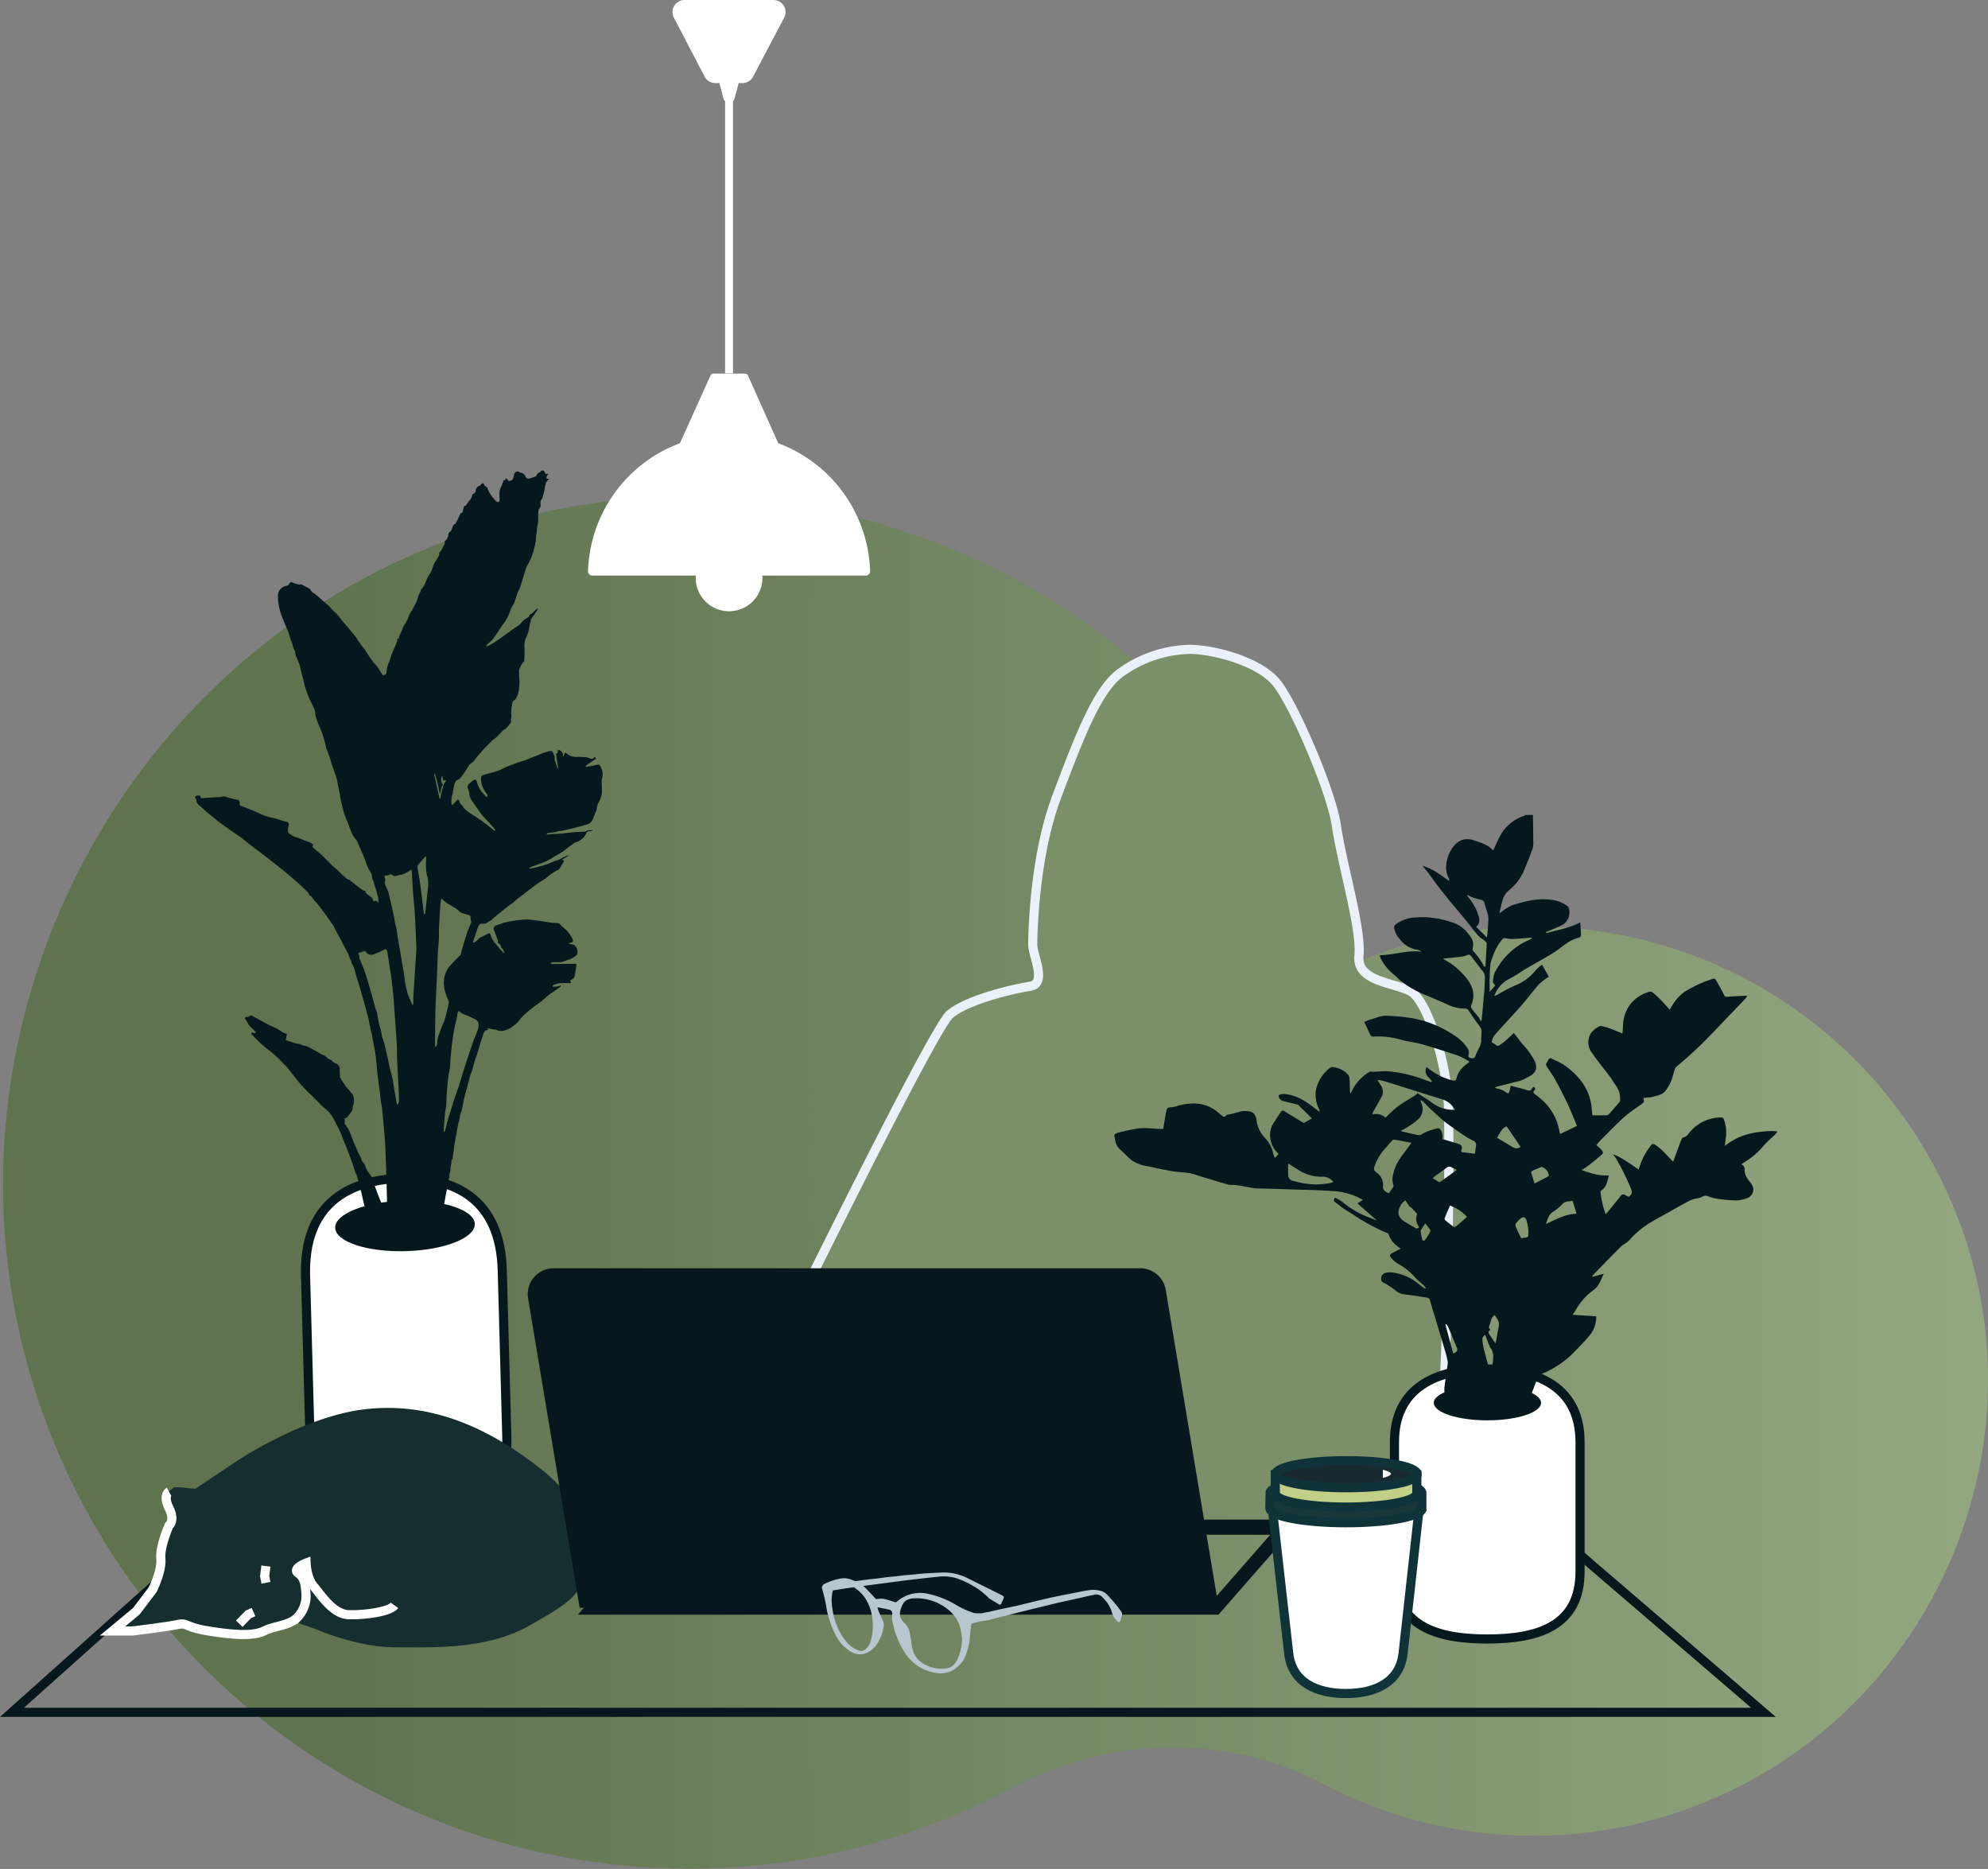 <svg xmlns="http://www.w3.org/2000/svg" xmlns:xlink="http://www.w3.org/1999/xlink" width="435.576" height="409.432" viewBox="0 0 435.576 409.432"><rect x="0" y="0" width="435.576" height="409.432" fill="#808080" stroke="none"/><defs><style>.a{fill:url(#a);}.b{fill:#7b9069;stroke:#ebf1fb;stroke-linejoin:bevel;}.b,.c,.e,.g,.l,.m,.n,.o{stroke-width:2px;}.c,.i,.l{fill:#fff;}.c{stroke:#04181d;}.c,.e,.g,.k,.l,.m,.n,.o{stroke-miterlimit:10;}.d{fill:#04181d;}.e,.g,.k{fill:none;}.e,.k{stroke:#06181d;}.f{fill:#172e31;}.g{stroke:#fff;}.h{fill:#416159;}.j{fill:#06181d;}.k{stroke-width:3px;}.l,.m,.n,.o{stroke:#0f3339;}.m{fill:#193639;}.n{fill:#c1cf87;}.o{fill:#182a2f;}.p{fill:#b7c7d0;}</style><linearGradient id="a" x1="0.188" y1="-0.492" x2="1.126" y2="-0.492" gradientUnits="objectBoundingBox"><stop offset="0" stop-color="#5e734e"/><stop offset="0.995" stop-color="#9cb189"/></linearGradient></defs><g transform="translate(-1441.336 -764.092)"><path class="a" d="M1742.107,1014.123q-.4.153-.8.309a6.49,6.49,0,0,1-8.449-3.787l-.024-.065a150.3,150.3,0,0,0-195.776-86.585c-75.311,29.713-113.71,114.892-86.1,191a150.406,150.406,0,0,0,211.967,81.472c21.319-11.323,46.9-12.168,68.29-.982a99.3,99.3,0,0,0,80.847,5.116c50.606-18.815,77.185-75.406,59.268-126.337A99.583,99.583,0,0,0,1742.107,1014.123Z" transform="translate(0 -40.61)"/><path class="b" d="M1670.276,1117.12c2.636-5.273,36.615-74.694,40.423-77.916s13.767-5.566,17.575-6.151.585-6.737.585-9.08.293-19.333,5.272-32.514,8.788-23.141,13.768-26.948a26.882,26.882,0,0,1,15.524-5.273c5.128.081,15.252,2.613,19.061,7.593s11.752,23.4,12.889,30.953c1.367,9.081,5.544,22.674,4.959,28.532s7.909,5.859,11.424,7.909,7.908,15.525,8.2,25.484-.293,58.584-1.172,61.513-4.979,9.959-6.444,13.474-2.636,5.565-1.464,9.666,4.979,12.6,5.273,16.7a3,3,0,0,1-.123,1.017" transform="translate(-61.247 -52.895)"/><g transform="translate(1484.098 867.177)"><g transform="translate(24.173 155.036)"><path class="c" d="M1555.654,1194.112h0c-11.9.324-21.651-3.135-22.072-18.538l-1-36.656c-.419-15.4,9.084-20.982,20.986-21.306h0c11.9-.324,21.7,4.728,22.115,20.132l1,36.656C1577.1,1189.8,1567.556,1193.788,1555.654,1194.112Z" transform="translate(-1532.571 -1117.597)"/><ellipse class="d" cx="15.301" cy="5.54" rx="15.301" ry="5.54" transform="translate(6.355 5.31) rotate(-1.56)"/></g><path class="d" d="M1537.755,1071.966a11.542,11.542,0,0,0-.5-2.685c-.163-.6-.249-1.224-.394-1.831-.084-.351-.241-.683-.328-1.033-.214-.873-.394-1.754-.611-2.625-.121-.488-.3-.961-.431-1.448-.132-.506-.177-1.042-.358-1.528a3.938,3.938,0,0,0-.523-1.356c-.022-.026-.017-.073-.028-.108q-.27-.835-.542-1.669c-.1-.293-.189-.586-.294-.876-.159-.44-.324-.879-.49-1.317-.213-.568-.421-1.139-.645-1.7-.193-.485-.415-.959-.608-1.444-.18-.45-.323-.915-.513-1.362s-.408-.869-.623-1.3c-.338-.675-.66-1.36-1.035-2.015a7.438,7.438,0,0,0-.991-1.436c-.521-.549-1.142-1-1.709-1.509-.206-.184-.379-.406-.573-.6-.366-.375-.732-.748-1.1-1.116-.838-.83-1.719-1.621-2.509-2.495-.8-.891-1.512-1.869-2.279-2.8a15.5,15.5,0,0,0-2.1-2.376c-.267-.216-.45-.533-.7-.777-.264-.262-.555-.5-.841-.735a18.616,18.616,0,0,0-1.823-1.493,27.6,27.6,0,0,1-3.056-2.9c-.11-.1-.216-.2-.351-.318.079-.183.1-.461.463-.208.113.079.315.03.509.041-.014-.121.008-.232-.037-.282a6.856,6.856,0,0,0-.911-.942c-.659-.494-.848-1.294-1.329-1.9-.141-.178.112-.49.359-.413.269.083.383-.084.566-.185a.735.735,0,0,1,.535-.085,7.589,7.589,0,0,1,.919.494c.727.4,1.449.806,2.185,1.186a21.209,21.209,0,0,0,1.951.936,12.674,12.674,0,0,1,1.648.989,7.6,7.6,0,0,0,.983.393l-.266,1.357c.793.259,1.58.519,2.369.77a2,2,0,0,0,.34.025c.185.025.429,0,.542.1.368.348.837.272,1.256.4a5.993,5.993,0,0,1,1.068.522c.377.2.746.416,1.118.624.177.1.362.188.53.3a4.642,4.642,0,0,0,1.089.54c.377.132.66.516,1,.761.255.18.623.253.8.483a2.489,2.489,0,0,0,.967.605,1.381,1.381,0,0,1,.765,1.353,10.426,10.426,0,0,0,.033,1.07c.03.307-.134.669.235.9.054.034.014.217.017.332l.1-.055q.387.588.775,1.177a1.865,1.865,0,0,0,.16.233c.23.26.471.511.7.773.181.209.33.449.525.642a2.35,2.35,0,0,1,.543,1.934,2.32,2.32,0,0,1-.055.484c-.052.2-.161.391-.2.595-.059.28,0,.619-.132.844a11.345,11.345,0,0,1-1.083,1.455c-.113.134-.351.162-.56.251a4.232,4.232,0,0,1,0,.961c-.037.26.275.575.444.859.058.1.176.16.225.259.244.5.5.994.705,1.507.229.56.407,1.141.62,1.707.072.19.2.359.28.547.248.574.473,1.158.732,1.726.171.377.4.728.572,1.1.11.235.141.508.264.734a4.019,4.019,0,0,0,.472.59c.029.034.083.059.091.1a5.512,5.512,0,0,0,1.078,2.093,3.854,3.854,0,0,1,.667,1.386c.038.162.173.324.231.522.208.7.468,1.387.723,2.073.211.571.438,1.139.669,1.7.29.709.549,1.436.9,2.113a5.344,5.344,0,0,1,.5,1.717,1.393,1.393,0,0,0,.165.356l.135-.041c-.007-.282-.006-.565-.026-.847-.023-.327-.085-.653-.094-.98-.1-3.4-.183-6.808-.288-10.211-.05-1.6-.115-3.2-.212-4.805-.08-1.326-.215-2.649-.333-3.972-.1-1.158-.2-2.317-.33-3.473-.058-.535-.188-1.061-.262-1.594-.081-.587-.127-1.179-.2-1.766-.153-1.2-.317-2.393-.472-3.59-.042-.326-.076-.653-.108-.98-.112-1.155-.189-2.317-.342-3.467-.141-1.056-.363-2.1-.552-3.151-.011-.06-.046-.116-.057-.177a10.793,10.793,0,0,0-.4-2.036c-.164-.411-.115-.819-.243-1.215s-.154-.838-.255-1.251c-.2-.8-.412-1.6-.624-2.4q-.277-1.041-.564-2.077c-.151-.538-.316-1.071-.469-1.608-.13-.457-.241-.92-.379-1.374-.158-.519-.341-1.031-.508-1.547-.1-.315-.2-.633-.288-.953-.134-.492-.227-1-.392-1.478a7.009,7.009,0,0,0-.486-.949c-.016-.03-.054-.054-.058-.084a1.493,1.493,0,0,0-.229-.727,10.3,10.3,0,0,1-.527-1.337c-.331-.684-.719-1.339-1.074-2.011-.159-.3-.282-.62-.443-.92-.31-.579-.642-1.147-.953-1.725-.292-.542-.523-1.123-.863-1.634-.669-1.006-1.385-1.98-2.1-2.956q-.7-.957-1.441-1.88a7.167,7.167,0,0,1-.746-.828,2.227,2.227,0,0,0-.531-.694,3.079,3.079,0,0,0-.445-.241c.042-.437-.382-.72-.7-1.04-.629-.628-1.278-1.239-1.946-1.825-.9-.789-1.818-1.553-2.738-2.317-.683-.566-1.379-1.117-2.072-1.67-.452-.36-.911-.713-1.367-1.068-.421-.327-.838-.658-1.263-.978-.874-.66-1.758-1.305-2.626-1.973-.71-.547-1.39-1.135-2.107-1.672-.639-.477-1.313-.906-1.97-1.359-.305-.211-.606-.43-.907-.648-.7-.5-1.4-.991-2.082-1.5-.4-.3-.78-.639-1.172-.956-.458-.37-.931-.723-1.376-1.108-.6-.522-1.173-1.086-1.785-1.6a1.283,1.283,0,0,1-.529-1.042c0-.133-.12-.269-.192-.4-.131-.236-.116-.466.151-.549a1.64,1.64,0,0,1,.781-.056c.108.021.167.291.224.574,1.231-.081,2.461-.2,3.693-.227.66-.015,1.309-.318,1.99-.016a13.288,13.288,0,0,0,2.44.577c.14.033.271.232.346.384a.869.869,0,0,1,.021.415c-.023.372.125.516.5.637.929.3,1.83.689,2.734,1.065.814.339,1.6.756,2.431,1.048.728.256,1.5.372,2.251.579.611.169,1.21.383,1.816.572a3.369,3.369,0,0,0,.471.119c.536.086.663.335.532.851a3.828,3.828,0,0,0-.136,1.258.983.983,0,0,0,.463.614,5.955,5.955,0,0,0,1.582.765c.794.191,1.471.649,2.255.844a3.327,3.327,0,0,1,.941.454c.187.119.415.293.128.572-.057.056-.012.217.07.252.649.554,1.316,1.088,1.942,1.666s1.206,1.2,1.812,1.8a11.6,11.6,0,0,0,1.2,1.125c.631.465,1.107,1.084,1.7,1.584.306.258.593.542.921.77a2.342,2.342,0,0,0,.639.2l.032.32.416.026c.026.2.069.42.271.264a2.023,2.023,0,0,0,.282.334c.619.469,1.241.934,1.877,1.38.1.069.271.029.43.041-.04.252.045.416.29.646.349.327.747.559,1.111.847a.239.239,0,0,1,.07.087c.1.23.194.46.3.71a1.875,1.875,0,0,1,.678-.063c.132.04.2.288.343.419a3.029,3.029,0,0,0-.15-1.686,19.33,19.33,0,0,0-.672-2.295c-.143-.331-.08-.718-.278-.96-.312-.382-.192-.809-.3-1.206a3.511,3.511,0,0,0-.468-.921,11.664,11.664,0,0,1-.994-2.352c-.322-.9-.746-1.759-1.125-2.635-.222-.514-.435-1.032-.675-1.536a1.642,1.642,0,0,0-.353-.455,5.456,5.456,0,0,1-.973-1.79c-.339-.717-.5-1.523-.877-2.218a19.064,19.064,0,0,1-1.016-3.163,20.051,20.051,0,0,1-.484-2.428c-.161-.808-.339-1.612-.5-2.419-.05-.246-.064-.5-.117-.745a7.524,7.524,0,0,0-.225-.826c-.295-.858-.613-1.707-.9-2.568-.193-.579-.324-1.179-.524-1.755-.227-.653-.5-1.29-.751-1.935a.139.139,0,0,1-.01-.037,18.976,18.976,0,0,0-.741-2.8,8.709,8.709,0,0,0-.609-1.635,20.665,20.665,0,0,1-.89-2.333c-.141-.449-.119-.947-.219-1.412a4.2,4.2,0,0,0-.334-.818c-.123-.267-.266-.526-.393-.792-.22-.461-.454-.917-.648-1.389-.212-.517-.387-1.05-.575-1.578-.087-.245-.184-.489-.247-.74-.129-.52-.228-1.046-.358-1.565s-.282-1.017-.414-1.527c-.141-.542-.244-1.1-.41-1.629-.15-.481-.369-.94-.548-1.411a3.461,3.461,0,0,1-.416-1.557c.013-.146-.217-.3-.274-.47-.166-.495-.295-1-.451-1.5-.065-.206-.176-.4-.242-.606-.181-.555-.315-1.129-.529-1.671-.446-1.13-.986-2.225-1.386-3.37a12.216,12.216,0,0,1-.874-4.368,2.18,2.18,0,0,1,1.766-2.33c.288-.076.568-.092.694-.488a.567.567,0,0,1,.774-.263,3.931,3.931,0,0,0,1.885.441c.135-.016.293.113.434.188.481.256.962.514,1.437.782a.454.454,0,0,1,.154.209c.242.54.787.729,1.2,1.07.738.606,1.443,1.251,2.154,1.889a7.277,7.277,0,0,1,1.139,1.1,5.89,5.89,0,0,0,.977.934,13.986,13.986,0,0,1,1.321,1.6c.305.371.627.727.936,1.095.716.851,1.436,1.7,2.139,2.561.187.229.309.509.476.754.2.3.424.589.637.882.228.314.449.632.686.939.066.086.173.141.208.225.1.168.187.342.295.5.421.626.83,1.262,1.281,1.865.429.573.912,1.1,1.358,1.664a5.639,5.639,0,0,1,.317.536c.21.337.408.683.648,1,.141.185.692-.041.8-.318a.863.863,0,0,0,.075-.327,6.288,6.288,0,0,1,.625-2.315c.115-.312.192-.638.287-.957a3.193,3.193,0,0,1,.111-.355c.431-1.013.874-2.02,1.293-3.038a1.772,1.772,0,0,0,.036-.543c.52-.1.366-.625.555-.942a12.525,12.525,0,0,0,.634-1.37,3.732,3.732,0,0,1,.241-.605,7.554,7.554,0,0,0,1.106-2.143,6.374,6.374,0,0,1,.7-1.24c.183-.325.35-.659.52-.99s.345-.676.506-1.019c.067-.143.1-.3.155-.451a6.926,6.926,0,0,1,.6-1.519,1.562,1.562,0,0,0,.187-.653l.092.06a9.542,9.542,0,0,0,.616-.947c.291-.582.517-1.2.81-1.781.206-.41.511-.771.71-1.184a11.028,11.028,0,0,0,.445-1.25,8.1,8.1,0,0,1,.785-1.418,7.469,7.469,0,0,0,.506-.889,1.428,1.428,0,0,0,0-.554,3.554,3.554,0,0,0,.46-.528c.279-.479.528-.975.776-1.47.034-.066-.01-.169-.013-.255s-.034-.19.006-.24c.161-.2.371-.362.511-.572a1.586,1.586,0,0,0,.235-.607c.057-.346-.007-.67.421-.912.27-.154.382-.613.525-.953.119-.28.147-.555.487-.741.254-.14.4-.512.547-.8.236-.455.416-.939.663-1.387.089-.162.3-.255.456-.382.045-.037.124-.085.121-.122a3.045,3.045,0,0,1,.189-.889c.07-.353.208-.443.419-.425.307-.426.549-.825.854-1.169a2.228,2.228,0,0,0,.617-1.346c.382-.171.732-.325.764-.877a1.02,1.02,0,0,1,.685-.931,1.615,1.615,0,0,0,.52-.418c.282-.285.508-.245.64.117.045.126.128.31.225.333.582.138.515.729.765,1.088a7.539,7.539,0,0,0,1.4,1.951c.056.042.067.147.125.183a1.172,1.172,0,0,0,.476.235c.262.018.381-.179.376-.434-.01-.5-.033-.994-.037-1.491a3.112,3.112,0,0,1,.416-1.472c.13-.25.185-.539.3-.8a.912.912,0,0,0,.124-.583c.249.078.392.039.495-.241.094-.258.286-.079.407.059s.277.416.34.4c.334-.108.74-.164.891-.551a4.786,4.786,0,0,0,.275-.994.726.726,0,0,1,.988-.522,1.527,1.527,0,0,0,.506.229,1.24,1.24,0,0,1,.975.845.721.721,0,0,0,.829.415c.427-.135.855-.264,1.275-.418a.527.527,0,0,0,.31-.256.962.962,0,0,1,.672-.686.292.292,0,0,0,.16-.094.541.541,0,0,1,.74-.251c.185.1.261.4.386.617l-.075.081.653-.049.053.116a.863.863,0,0,0-.362.991l.566-.015a6.759,6.759,0,0,0-.558.609,1.6,1.6,0,0,0-.23.533,8.49,8.49,0,0,0-.271,1.313,10.09,10.09,0,0,1-.421,1.616c-.03.12-.032.275-.109.35a1.306,1.306,0,0,0-.307,1.181,1.117,1.117,0,0,1-.331,1,.3.3,0,0,0-.094.158c-.046.411-.1.822-.121,1.234a11.023,11.023,0,0,1-.136,2.334c-.154.552-.118,1.1-.236,1.638a10.979,10.979,0,0,0-.118,1.626,1.646,1.646,0,0,1-.051.249c-.111.5-.208,1-.337,1.49a14.3,14.3,0,0,1-.438,1.458c-.2.533-.451,1.049-.7,1.562-.155.323-.38.615-.509.945-.216.555-.387,1.129-.565,1.7-.292.934-.557,1.876-.868,2.8-.133.4-.381.757-.525,1.152-.291.8-.541,1.614-.822,2.417a1.911,1.911,0,0,1-.252.367,8.114,8.114,0,0,0-.642,1.446,9.33,9.33,0,0,1-1.454,2.667,13.982,13.982,0,0,0-.9,1.326c-.2.29-.4.577-.6.864-.3.436-.582.892-.919,1.3a7.908,7.908,0,0,1-.776.67c-.19.176-.353.381-.527.573l.116.151c.306-.145.62-.274.915-.438.379-.21.751-.436,1.11-.678.585-.394,1.161-.8,1.734-1.211.687-.492,1.365-1,2.052-1.488.43-.308.892-.575,1.3-.912.348-.291.628-.661.952-.983a2.615,2.615,0,0,1,.432-.307c.206-.135.421-.255.622-.4a.432.432,0,0,0,.189-.23c.046-.3.252-.391.5-.511a3.073,3.073,0,0,0,.629-.565c.176-.162.352-.325.538-.475.048-.038.134-.026.283-.05-.336.521-.623.985-.931,1.436a8.623,8.623,0,0,0-.62.841,2.634,2.634,0,0,0-.121.786,1.423,1.423,0,0,0-.141.327c-.1.484-.139.981-.268,1.456a9.12,9.12,0,0,1-.529,1.426,4.136,4.136,0,0,0-.382,2.172,21.789,21.789,0,0,1-.063,2.954c-.007.143-.2.269-.285.416a5.271,5.271,0,0,0-.827,1.583,15.159,15.159,0,0,0,.089,2.35c.007.59-.069,1.181-.108,1.772a5.417,5.417,0,0,1-.6,1.992,1.185,1.185,0,0,1-.431.525c-.472.255-.47.74-.513,1.123a8.049,8.049,0,0,0-.13,2.352,2.034,2.034,0,0,1-.082.618c-.011.074-.053.158-.031.22.2.561-.249.866-.5,1.235a5.109,5.109,0,0,1-.686.767c-.1.1-.3.1-.4.2-.545.539-1.063,1.106-1.614,1.64-.23.223-.53.374-.776.583-.217.185-.4.408-.6.61-.447.444-.907.877-1.344,1.331-.263.274-.487.583-.736.87s-.515.556-.755.848-.459.607-.688.91a.958.958,0,0,1-.159.191,3.875,3.875,0,0,0-.8.622c-.457.623-.831,1.306-1.264,1.946a7.558,7.558,0,0,1-.9,1.14c-.214.212-.6.258-.8.476a1.885,1.885,0,0,0-.363.835c-.154.667-.292,1.34-.385,2.017a5.1,5.1,0,0,0-.2,2.472,1.859,1.859,0,0,0,.354-.225c.274-.273.525-.566.795-.843.069-.07.206-.171.253-.146.107.056.239.173.252.279a1.445,1.445,0,0,0,.6.931c.195.171.271.47.451.666a9.852,9.852,0,0,0,2.106,1.571c.776.484,1.532,1,2.268,1.547.716.529,1.395,1.109,2.093,1.662a.648.648,0,0,0,.4.127.908.908,0,0,0-.1-.305q-.591-.689-1.2-1.358c-.462-.506-.94-1-1.395-1.506a10.893,10.893,0,0,1-.689-.885c-.526-.73-1.04-1.467-1.564-2.2a3.406,3.406,0,0,1-.717-1.632,5.837,5.837,0,0,0-.332-1.338c-.26-.721.221-1.052.674-1.409.187-.147.387-.277.575-.422.28-.217.545-.134.635.185a8.256,8.256,0,0,0,.35,1.058,6.427,6.427,0,0,0,.584,1.081,7.729,7.729,0,0,0,.725.789c.151.163.3.332.5.564,0,0,.182-.039.19-.1a.745.745,0,0,0-.058-.5,5.651,5.651,0,0,1-1.319-3.2c-.045-.655.06-.881.71-1.079,1-.3,2.033-.525,3.025-.858a16.658,16.658,0,0,0,1.726-.825c.241-.113.5-.2.746-.289.733-.269,1.465-.542,2.2-.8.41-.143.841-.231,1.247-.385.624-.236,1.231-.514,1.851-.761a12.823,12.823,0,0,0,1.428-.548,7.5,7.5,0,0,1,1.605-.568,2.488,2.488,0,0,1,.915-.146c.148.017.282.3.389.487a3.488,3.488,0,0,1,.211.536c.043.116.143.25.115.347-.181.647.262,1.152.375,1.729a3.976,3.976,0,0,0,.172.575c.015.042.088.062.2.132-.167-1.1-.323-2.134-.484-3.193.346-.04.365-.309.4-.584.038-.328.18-.377.44-.176a2.007,2.007,0,0,1,.3.212,1.628,1.628,0,0,1,.339.492,1.85,1.85,0,0,1,.027.551l.134.038a1.523,1.523,0,0,0,.149-.342c.072-.415.255-.516.56-.252a3.138,3.138,0,0,0,2.267.729,17.324,17.324,0,0,1,2.116.094,3.607,3.607,0,0,1,.792.271.691.691,0,0,0,.909-.334c.367.233.378.317.058.542-.577.406-1.166.8-1.74,1.207a.87.87,0,0,0-.291.422,21.9,21.9,0,0,0,2.74-.52c.322.01.476.236.606.528a3.588,3.588,0,0,1,.227,2.771,1.176,1.176,0,0,0-.03.413c.02.823.067,1.646.058,2.467a2.953,2.953,0,0,1-.211.9,4.468,4.468,0,0,1-.513,1.22,3.2,3.2,0,0,0-.406,1.559,3.31,3.31,0,0,1-.276.649c-.218.526-.427,1.055-.648,1.579a1.8,1.8,0,0,1-1.239,1.038c-.775.225-1.548.458-2.33.653-1.111.277-2.229.525-3.347.776-.159.035-.334-.005-.495.028-.211.045-.413.132-.622.192a1.96,1.96,0,0,1-.292.056c-.5.067-1,.122-1.5.2-.084.014-.151.139-.225.212l.056.105c.36-.042.72-.1,1.082-.121.5-.031,1-.006,1.5-.053,1.154-.11,2.3-.257,3.459-.372.446-.044.9-.033,1.343-.062.4-.026.91.064,1.186-.143.514-.385,1.158.013,1.6-.451a.9.9,0,0,1-.981.476c-.261-.031-.383.083-.512.325a3.707,3.707,0,0,1-2.347,2.085,2.711,2.711,0,0,0-.786.489c-.4.279-.789.567-1.176.86-.312.236-.6.514-.927.723-.566.359-1.157.68-1.739,1.014a21.021,21.021,0,0,1-2.047,1.15c-.994.432-2.034.753-3.052,1.13a3.33,3.33,0,0,0-.446.247l.072.175c.5-.108,1-.2,1.493-.329.7-.181,1.406-.36,2.092-.593.656-.222,1.288-.516,1.934-.771a6.524,6.524,0,0,0,1.573-.644c.323-.247.717-.255,1.008-.507.064-.056.193-.045.293-.048.018,0,.06.119.056.12-.092.051-.194.087-.285.14-.345.2-.686.405-1.094.646l.471.29c-.335.574-.637,1.15-1,1.684a1.59,1.59,0,0,1-.612.4,12.579,12.579,0,0,0-2.287,1.61,14.349,14.349,0,0,1-1.3.847c-.345.226-.692.451-1.024.694-.676.5-1.344,1-2.011,1.512-.23.175-.445.372-.674.549-.444.344-.9.673-1.34,1.023-.316.251-.608.534-.925.784-.26.2-.549.372-.812.574-.35.267-.686.551-1.029.827q-1.242,1-2.483,2a2.775,2.775,0,0,0-.343.337c-.193.222-.549.267-.692.437a1.594,1.594,0,0,1-1.185.446,4.966,4.966,0,0,1-.651.023l-.4.435-1.209,3.6.1.089a1.666,1.666,0,0,0,.388-.15,2.518,2.518,0,0,0,.773-.684c.146-.23.511-.326.784-.47.468-.247.94-.484,1.493-.769.138.036.241.187.321.457a5.548,5.548,0,0,0,1.185,1.968c.421.5.836,1,1.258,1.493.132.155.279.3.418.444l.129-.076a3.12,3.12,0,0,0-.217-.612,3.948,3.948,0,0,0-.44-.5c-.03-.036-.023-.1-.037-.151a1,1,0,0,0-.113-.373c-.2-.241-.439-.453-.664-.678.253-.343-.045-.618-.143-.909-.222-.662-.489-1.31-.713-1.971-.089-.264.326-.717.594-.789.45-.121.884-.3,1.324-.458a1.382,1.382,0,0,1,.135-.069c.442-.105.883-.228,1.33-.3a21.515,21.515,0,0,1,2.239-.324,10.465,10.465,0,0,1,3.519.059,4.155,4.155,0,0,0,.49.047c1.065.158,2.127.331,3.194.476.4.054.814.031,1.22.07a.669.669,0,0,1,.4.165,15.713,15.713,0,0,0,1.454,1.336,7.02,7.02,0,0,1,1.1,1.447,5.315,5.315,0,0,1,.318.6c.2.391.085.632-.361.736-.161.037-.317.1-.476.145l.023.133c.288.053.576.106.863.162a1.116,1.116,0,0,1,.324.083,2.1,2.1,0,0,1,.661,1.972,1.2,1.2,0,0,1-.321.35,4.647,4.647,0,0,1-1.517.875,8.88,8.88,0,0,0-.972.331c-.827.411-1.682.132-2.51.261-.088.013-.189-.016-.265.018a1.511,1.511,0,0,0-.271.2c.1.055.2.158.3.158,1.617-.009,3.235-.034,4.852-.049a4.655,4.655,0,0,1,.494.04c-.062.509-.1.961-.174,1.409a8.981,8.981,0,0,1-.3,1.5c-.072.214-.372.355-.578.516a3.007,3.007,0,0,1-.359.211l.277.467a1.079,1.079,0,0,1-.329.1c-.583,0-1.166-.045-1.746-.017a4.725,4.725,0,0,0-1.877.449c-.08.039-.1.2-.162.331a9.008,9.008,0,0,0,1.122-.042c.232-.037.446-.189.7-.239.031.4-.288.449-.484.6-.376.28-.773.531-1.16.8-.29.2-.588.388-.864.605-.35.277-.681.577-1.021.866-.318.271-.626.555-.959.806-.587.443-1.205.846-1.78,1.3-.67.532-1.335,1.077-1.952,1.668-.441.422-.794.934-1.2,1.4a6.781,6.781,0,0,1-.561.54c-.073.067-.187.1-.247.17a4.28,4.28,0,0,1-1.94,1.067,2.283,2.283,0,0,1-1.935-.092,3.043,3.043,0,0,0-.705-.087c-.383-.073-.761-.171-1.2-.273l.075.388a1.7,1.7,0,0,0-.637.2,1.575,1.575,0,0,0-.372.652c-.228.656-.43,1.32-.637,1.983-.265.849-.521,1.7-.79,2.549-.219.692-.508,1.367-.666,2.073a20.965,20.965,0,0,1-.7,2.224c-.33.964-.531,1.97-.795,2.956-.208.781-.45,1.553-.634,2.339s-.3,1.615-.484,2.415c-.1.438-.285.855-.408,1.289-.054.19-.031.4-.075.6-.124.543-.283,1.079-.4,1.625-.132.646-.223,1.3-.341,1.949-.109.595-.25,1.185-.34,1.783-.162,1.075-.291,2.156-.449,3.232a.9.9,0,0,1-.237.658c-.116.1-.037.41-.07.62a8.976,8.976,0,0,0-.207,1.244,2,2,0,0,1-.148.962.816.816,0,0,0-.065.291,3.052,3.052,0,0,1-.167,1.114,6.892,6.892,0,0,0-.3,1.689c-.109.613-.247,1.222-.361,1.835-.108.577-.2,1.158-.3,1.736-.146.8-.315,1.591-.445,2.39-.113.693-.178,1.394-.284,2.088a7.585,7.585,0,0,1-.2.792Zm-2.486-60.557c0,.04-.023.161.022.2a.818.818,0,0,1,.2.741.824.824,0,0,0,.075.332c.206.505.422,1.007.631,1.513.146.352.3.7.422,1.063q.436,1.32.839,2.652c.225.748.43,1.5.641,2.254.257.913.51,1.828.769,2.741a3.771,3.771,0,0,0,.386,1.163,3.408,3.408,0,0,1,.242,1.187q.17.9.35,1.8a2.1,2.1,0,0,0,.114.443c.382.861.359,1.821.7,2.7a20.539,20.539,0,0,1,.676,2.6c.19.783.37,1.568.547,2.354.13.58.233,1.166.372,1.744.148.624.345,1.236.479,1.861.14.655.23,1.32.34,1.981.2,1.164.386,2.33.59,3.493a2.832,2.832,0,0,0,.181.486,2.007,2.007,0,0,0,.32-1.6c-.008-.548-.018-1.1-.045-1.643-.11-2.239-.236-4.477-.334-6.716-.052-1.184-.023-2.371-.092-3.554-.133-2.273-.308-4.544-.47-6.815-.1-1.333-.178-2.667-.3-4-.121-1.278-.284-2.552-.445-3.826-.079-.623-.2-1.242-.3-1.864-.093-.6-.176-1.206-.266-1.809s-.173-1.183-.284-1.771a.87.87,0,0,0-.248-.528c-.1-.068-.35.048-.516.12-.32.142-.624.323-.945.465-.378.167-.783.277-1.145.47a1.438,1.438,0,0,1-1.706-.332c-.307-.427-.319-.419-.832-.214C1535.933,1011.23,1535.612,1011.3,1535.268,1011.409Zm11.908,11.389.1-.019c.017-.182.045-.363.05-.544.013-.5,0-1,.027-1.49.085-1.469.186-2.936.28-4.4q.131-2.055.259-4.11c.043-.7.13-1.4.1-2.09-.092-2.535-.2-5.069-.347-7.6-.083-1.433-.26-2.861-.369-4.293-.09-1.181-.141-2.364-.212-3.547-.03-.5-.067-.994-.107-1.576-.235.142-.37.229-.51.307a8.154,8.154,0,0,1-1.178.629c-.579.2-1.19.319-1.788.471a.733.733,0,0,1-.724-.2c-.132-.116-.46-.211-.555-.135-.342.277-.734.181-1.125.242-.018.112-.075.236-.044.332.124.38.293.75,0,1.13-.017.023,0,.077.008.112.116.332.225.667.355.993a9.918,9.918,0,0,1,.481,1.144c.3,1.164.567,2.339.827,3.513.216.975.432,1.951.595,2.936.1.608.322,1.178.4,1.8.2,1.681.534,3.348.814,5.02.117.7.237,1.4.35,2.1.211,1.306.493,2.606.6,3.921a25.531,25.531,0,0,0,.655,2.94.8.8,0,0,0,.045.146q.427,1,.858,2C1547.076,1022.619,1547.129,1022.707,1547.177,1022.8Zm6.259-23.372c-.06.476-.13.884-.161,1.3-.085,1.142-.182,2.284-.221,3.429-.034,1.024-.154,2.038-.107,3.076.059,1.335-.173,2.68-.238,4.023-.086,1.768-.12,3.539-.2,5.306-.094,2.163-.238,4.323-.307,6.486-.067,2.1-.07,4.195-.1,6.292-.01.8-.01,1.6,0,2.405a.742.742,0,0,0,.1.247c.069-.062.168-.111.2-.19a1.159,1.159,0,0,0,.149-.506,5.775,5.775,0,0,1,.479-2.259c.214-.632.457-1.256.7-1.878.137-.35.341-.678.444-1.035.244-.844.45-1.7.661-2.554.109-.443.2-.89.287-1.336a.42.42,0,0,0-.023-.224c-.227-.584-.5-1.152-.681-1.75a8.54,8.54,0,0,1-.373-1.812,5.984,5.984,0,0,1,.617-3.221,4.3,4.3,0,0,1,.6-.911c.658-.731,1.346-1.434,2.027-2.145.124-.13.33-.219.389-.369.133-.348.189-.723.294-1.082.264-.911.531-1.822.811-2.729.176-.568.364-1.134.575-1.691.225-.592.482-1.172.7-1.685a3.6,3.6,0,0,1-.176-.7c-.033-.719-.021-.716-.7-.916-.471-.139-.944-.276-1.406-.443a1.418,1.418,0,0,1-.375-.3,6.427,6.427,0,0,0-.713-.607c-.7-.441-1.441-.828-2.134-1.281A12.083,12.083,0,0,1,1553.435,999.426Zm.518,51.074.169.062a1.025,1.025,0,0,0,.18-.27c.217-.831.4-1.671.636-2.5.257-.9.56-1.779.84-2.668.164-.523.307-1.054.483-1.573.371-1.1.773-2.188,1.132-3.29.318-.977.58-1.972.893-2.95q.753-2.352,1.542-4.692c.312-.931.6-1.875.991-2.772.252-.578.471-1.17.683-1.758a4.648,4.648,0,0,0,.1-1.359c0-.064-.07-.132-.1-.2-.309-.589-.945-.734-1.458-1.018-.6-.332-1.283-.522-1.916-.806a3.585,3.585,0,0,1-.656-.46c-.2-.157-.351-.067-.4.13-.076.3-.084.625-.151.932-.193.887-.428,1.765-.6,2.655-.185.988-.336,1.984-.461,2.98-.147,1.172-.262,2.348-.37,3.524-.057.62-.039,1.249-.114,1.867-.085.692-.254,1.375-.353,2.066-.093.645-.149,1.3-.211,1.947-.069.718-.141,1.435-.184,2.155s-.024,1.462-.087,2.189c-.059.687-.218,1.366-.284,2.054C1554.137,1048,1554.053,1049.249,1553.953,1050.5Zm-4.281-47.618.139.027a.762.762,0,0,0,.122-.235c.072-.606.132-1.213.2-1.82.116-1.1.254-2.194.341-3.294a6.222,6.222,0,0,0-.024-2.753,4.382,4.382,0,0,1-.191-.647,12.775,12.775,0,0,1-.11-3.269,5.472,5.472,0,0,0-.045-.663c-.114.054-.17.064-.2.1-.522.6-1.048,1.191-1.552,1.8a.628.628,0,0,0-.113.442c.143.952.322,1.9.465,2.851.152,1.016.282,2.036.412,3.055.156,1.223.3,2.448.45,3.672C1549.593,1002.392,1549.636,1002.638,1549.672,1002.883Zm3.983-30.318a1.66,1.66,0,0,0,.006,1.71c.133.229.2.4-.061.582a.351.351,0,0,0-.1.212c-.1.53-.2,1.061-.3,1.592a11.4,11.4,0,0,1-.36-1.689,3.065,3.065,0,0,0-.078-.331c-.2-.723-.386-1.448-.595-2.168a2.112,2.112,0,0,0-.236-.427l-.058.048,1.215,5.564c.071-.084.13-.124.143-.174.146-.589.281-1.181.425-1.77a11.788,11.788,0,0,1,.341-1.278,3.407,3.407,0,0,1,.431-.608.246.246,0,0,0,.021-.222.308.308,0,0,0-.226-.061,1.379,1.379,0,0,0-.307.126Z" transform="translate(-1499.533 -905.71)"/></g><path class="e" d="M1828.435,1262.383H1444.671l46.114-41.227H1780.4Z" transform="translate(-0.716 -123.17)"/><g transform="translate(1465.982 1072.53)"><g transform="translate(0.906)"><path class="f" d="M1488.27,1210.793s-2.383,4.512-2.3,6.3-1.362,7.321-1.362,7.321l-1.7,4.426-6.895,5.959h5.022s8.682-1.021,9.279-1.277,2.043.766,4.171,1.7a19.83,19.83,0,0,0,8.682,1.447,21.677,21.677,0,0,0,5.788-1.447l4.6-1.192,2.043-.6,4,1.362s9.022,4,17.28,4,20,.6,29.453-4.682,11.082-6.862,12-11.236c1.217-5.781,1.3-14.548-8.741-22.634s-23.365-15.577-39.523-13.544c-13.233,1.665-27.495,11.152-27.495,11.152l-9.279,6.214s-1.532-.085-1.957-.17-2.639-.17-2.639-.17l-1.277.937.255,3.489,1.106,2.213Z" transform="translate(-1476.013 -1186.365)"/></g><path class="g" d="M1487.16,1211.443s-1.4.766,0,3.575,0,3.83,0,3.83-2.043,4.6-1.788,7.278-1.788,6.767-1.788,6.767l-3.575,4.724-5.235,4.341h4.341s7.4-.894,9.831-1.4,1.4.51,6.895,1.4,9.831,1.149,12.129,0,5.49-1.149,7.277-2.936a6.8,6.8,0,0,0,1.916-5.363c-.128-1.277-.128-3.32-1.66-4.341s1.688-2.233,1.688-2.233.1,3.255,1.632,5.042,4.214,6.129,7.661,6.256,9.065-.638,10.086-2.043" transform="translate(-1474.775 -1193.094)"/><path class="g" d="M1512.737,1250.031l1.986-2.043,1.135-.511" transform="translate(-1484.96 -1202.762)"/><path class="g" d="M1520.621,1233.7l-.284,2.182.284,1.486" transform="translate(-1487 -1199.065)"/></g><g transform="translate(1685.511 942.613)"><g transform="translate(61.354 121.373)"><path class="c" d="M1878.987,1233.847h0c-11.229,0-20.333-2.879-20.332-14.79V1190.71c0-11.912,9.1-16.022,20.333-16.022h0c11.23,0,20.333,4.111,20.332,16.023v28.347C1899.32,1230.969,1890.217,1233.847,1878.987,1233.847Z" transform="translate(-1858.655 -1174.688)"/><ellipse class="d" cx="11.754" cy="3.839" rx="11.754" ry="3.839" transform="translate(8.615 3.583)"/></g><path class="h" d="M1929.71,1071.076c-.021-.024-.086-.011-.143-.01v.187C1929.62,1071.192,1929.732,1071.1,1929.71,1071.076Z" transform="translate(-1816.327 -1025.512)"/><path class="h" d="M1929.585,1072.032c.007-.027,0-.039-.018-.045v.13A.694.694,0,0,1,1929.585,1072.032Z" transform="translate(-1816.327 -1025.76)"/><path class="d" d="M1929.333,1071.953c.034.031.129,0,.171.015v-.054C1929.4,1071.923,1929.312,1071.935,1929.333,1071.953Z" transform="translate(-1816.263 -1025.74)"/><path class="d" d="M1929.557,1071.375v-.052c-.023.026-.037.049-.02.056S1929.551,1071.375,1929.557,1071.375Z" transform="translate(-1816.317 -1025.582)"/><path class="d" d="M1929.45,1071.013c.015.021.048.023.084.023v-.089C1929.477,1070.964,1929.431,1070.985,1929.45,1071.013Z" transform="translate(-1816.295 -1025.481)"/><path class="d" d="M1929.566,1072.236v-.071A.176.176,0,0,0,1929.566,1072.236Z" transform="translate(-1816.326 -1025.808)"/><path class="d" d="M1929.107,1072.6c.011.086-.34.06-.265.125s.429.059.438.162-.063.227,0,.2.005.157.064.13a.139.139,0,0,0,.025-.017v-.584C1929.239,1072.622,1929.1,1072.516,1929.107,1072.6Z" transform="translate(-1816.13 -1025.916)"/><path class="d" d="M1866.6,1136.683h-19.536a2.537,2.537,0,0,0,.115-.568,12.714,12.714,0,0,1-.081-1.764c.206-1.773.485-3.537.729-5.306a1.653,1.653,0,0,0-.015-.552c-.136-.631-.264-1.267-.447-1.885q-1.724-5.81-3.486-11.61a.7.7,0,0,0-.455-.411c-1.718-.276-3.437-.56-5.167-.746a3.334,3.334,0,0,1-1.812-.806,16.086,16.086,0,0,0-2.269-1.537c-.445-.246-.92-.334-.92-.986a1.239,1.239,0,0,1,.834-1.34,3.668,3.668,0,0,1,1.3-.152,11.025,11.025,0,0,1,5.988,2.488c.477.385.984.733,1.477,1.1l.176-.172a6.887,6.887,0,0,0-.544-.637c-.581-.539-1.231-1.01-1.758-1.6a13.044,13.044,0,0,0-3.665-2.978,6.333,6.333,0,0,1-1.6-1.342c-.476-.507-.388-.778.228-1.106.588-.313,1.186-.607,1.813-.927-.163-.141-.284-.252-.413-.354a5.174,5.174,0,0,1-2.191-2.752.62.62,0,0,0-.336-.334,40.417,40.417,0,0,1-6.485-3.408c-1.035-.7-2.118-1.32-3.155-2.012-.563-.377-1.045-.882-1.623-1.231-.486-.292-.547-.576-.211-1.072a9.781,9.781,0,0,1,1.5.781,20.162,20.162,0,0,0,5.091,3.166c.825.3,1.636.649,2.453.975l.033-.078-4.125-3.628,1.2-.714c-.119-.084-.174-.127-.233-.164a14.728,14.728,0,0,0-6.72-1.824c-2.206-.183-4.425-.2-6.638-.278-3.116-.1-6.233-.212-9.35-.282-2.025-.046-3.948-.841-5.988-.769a2.967,2.967,0,0,1-.924-.16c-2-.593-4.006-1.2-6.008-1.8a15.3,15.3,0,0,0-2.046-.612c-1.289-.2-2.6-.22-3.89-.434-1.7-.284-3.388-.653-5.068-1.041a8.653,8.653,0,0,1-3.762-1.327c-.826-.674-1.552-1.469-2.342-2.188a3.613,3.613,0,0,1-1.367-2.734c0-.055-.07-.11-.108-.165v-.555a1.866,1.866,0,0,1,.526-.348,44.945,44.945,0,0,1,4.938-1.055,25.735,25.735,0,0,1,3.918.143c.487.02.975,0,1.305,0,.225-1.3.417-2.527.657-3.749.171-.874.255-.905,1.161-1a5.344,5.344,0,0,0,1.032-.191,11.881,11.881,0,0,1,3.51-.615,8.377,8.377,0,0,1,4.791,1.275c.667.443,1.245,1.019,1.887,1.5a.813.813,0,0,0,.561.1c.216-.455.628-.438,1.022-.522.662-.142,1.314-.332,1.971-.5a3.938,3.938,0,0,1,.857-.2c1.65-.031,2.711.037,3,2a6.8,6.8,0,0,0,1.81,3.836,7.045,7.045,0,0,1,1.842,3.458,6.908,6.908,0,0,0,.377.969l.8-.879c-.172-.177-.294-.315-.43-.44a5.45,5.45,0,0,1-1.013-5.746c.661-1.083,1.36-2.143,2.071-3.195a.523.523,0,0,1,.5-.057c1.34.8,2.663,1.623,4,2.434.145.089.364.235.465.185.549-.269,1.073-.59,1.713-.956-1.035-1.023-2.026-2.011-3.034-2.982-.1-.1-.31-.089-.469-.13l-2.776-.7a1.3,1.3,0,0,1-1.019-1.261,2.776,2.776,0,0,1,1.764-.216c2.624.345,4.637,1.879,6.643,3.424.193.149.384.3.577.449a1.278,1.278,0,0,0-.138-.674,6.893,6.893,0,0,1-.661-4.138,8.25,8.25,0,0,1,2.9-4.708,1.08,1.08,0,0,1,1.055-.269,5.265,5.265,0,0,1,2.922,1.446,1.671,1.671,0,0,1,.464.888c.086.974.078,1.955.112,2.933a3.054,3.054,0,0,0,.056.373l.146.045a9.538,9.538,0,0,1,4.206-4.736c.3.015.563.046.827.037.959-.036,1.922-.162,2.876-.114a28.014,28.014,0,0,1,8.314,1.91c.461.171.932.315,1.4.471l.121-.194a9.389,9.389,0,0,0-.59-.731,1.919,1.919,0,0,1-.586-2.392c.362.274.689.566,1.056.8a14.122,14.122,0,0,0,4.659,2.161c.533.108.732-.031.864-.5a5.236,5.236,0,0,1,1.343-2.39,18.431,18.431,0,0,1,1.537-1.2c-.224-.137-.392-.253-.571-.348a13.273,13.273,0,0,0-1.954-1.009c-2.611-.868-5.229-1.719-7.874-2.475-1.467-.42-3.011-.566-4.485-.968a18.307,18.307,0,0,0-6.068-.74.766.766,0,0,1-.835-.411c-.438-.923-.869-1.848-1.312-2.792.285-.124.465-.218.656-.282.68-.228,1.358-.466,2.048-.659a6.481,6.481,0,0,1,1.912-.417,50.232,50.232,0,0,1,5.336.452,23.959,23.959,0,0,1,9.655,3.776,9.583,9.583,0,0,1,3.165,3.131,1.642,1.642,0,0,1,.112,1.095c-.073.32-.177.568.17.732.528.249,1.064.16,1.226-.195a14.984,14.984,0,0,1,.856-1.9,3.365,3.365,0,0,0,.484-1.886c.007-.624.089-1.249.076-1.873a1.553,1.553,0,0,0-.271-.783c-.44-.657-.934-1.278-1.385-1.929-.439-.634-.831-1.3-1.288-1.921a.82.82,0,0,0-.61-.266,8.947,8.947,0,0,1-4.092-.983q-2.37-1.043-4.768-2.029a20.993,20.993,0,0,1-5.535-3.272c-.451-.378-.833-.844-1.3-1.2a10.358,10.358,0,0,1-2.951-3.74,1.738,1.738,0,0,1-.066-.47c3.1-.05,6.052-1.143,9.153-.776a3.015,3.015,0,0,0-1.013-.413,5.831,5.831,0,0,1-3.731-2.262,4.984,4.984,0,0,1-1.271-2.4.84.84,0,0,1,.293-.869,7.767,7.767,0,0,1,4.632-1.554,15.537,15.537,0,0,1,3.479.1,19.347,19.347,0,0,1,4.013.893,7.487,7.487,0,0,1,4.215,3.134,2.827,2.827,0,0,1,.541,2.644.839.839,0,0,0,.228.725,14.719,14.719,0,0,1,2.074,2.84c.029.042.077.083.081.129.024.291.021.291.422.308.1-1.687.209-3.377.291-5.067.007-.14-.155-.306-.27-.43-.4-.432-.964-.629-1.395-1.082-.741-.78-1.367-1.627-2.024-2.467-1.305-1.67-2.707-3.265-4.053-4.9-1.005-1.226-2-2.461-2.971-3.715-.7-.9-1.334-1.845-2.018-2.753-.394-.523-.828-1.016-1.345-1.645,2.349.6,4,2.076,5.837,3.278a1.119,1.119,0,0,0-.085-.612c-1.348-2.342-.094-5.955,1.5-7.432a3.636,3.636,0,0,1,1.366-.893,4.158,4.158,0,0,1,2.563.02c1.519.557,3.143.926,4.289,2.269.07-.135.131-.243.184-.355.456-.963.858-1.956,1.375-2.884a9.076,9.076,0,0,1,5.22-4.339c.1-.035.185-.143.277-.217h1.665c.032,1.994.075,3.988.087,5.982a4.23,4.23,0,0,1-.163,1.425c-.5,1.4-1.062,2.784-1.63,4.162a11.234,11.234,0,0,1-3.448,4.867,4.059,4.059,0,0,0-1.466,2.22c-.028.089-.077.17-.1.258-.208.82-.411,1.641-.616,2.462l.17.084c.169-.129.328-.274.508-.386a10.2,10.2,0,0,1,2.31-1.373c2.811-.812,5.644-1.575,8.64-1.063a7.072,7.072,0,0,1,3.281,1.34.773.773,0,0,1,.282.392,3.161,3.161,0,0,1-1.195,3.585,12.914,12.914,0,0,1-2.124,1.018c-.554.247-1.123.461-1.684.69l.084.223c2.439-.709,4.988-1.039,7.436-2.356.067,1.035.148,1.943.167,2.853a.644.644,0,0,1-.376.5,7.637,7.637,0,0,0-2.887,1.329c-.97.631-1.838,1.427-2.826,2.025-2.156,1.305-4.368,2.518-6.542,3.795a31.188,31.188,0,0,1-3.01,1.853,6.479,6.479,0,0,0-2.938,2.816,8.19,8.19,0,0,0-.423.95,3.029,3.029,0,0,0,.883-.369,38.676,38.676,0,0,1,3.613-1.9,10.8,10.8,0,0,0,4.618-3.4,9.18,9.18,0,0,1,1.34-1.169l1.5,2.614c-.141.1-.188.123-.231.156a14.266,14.266,0,0,0-2.025,1.61c-1.32,1.488-2.491,3.107-3.8,4.6-1.877,2.137-3.847,4.194-5.729,6.326a3.507,3.507,0,0,0-.74,1.573c-.033.162.626.443.938.7a.6.6,0,0,0,.8.045c.45-.318.9-.639,1.319-1,.606-.522,1.183-1.078,1.814-1.659.7.9,1.286,1.722,1.935,2.49a15.286,15.286,0,0,1,2.628,3.675,3.133,3.133,0,0,1,.307,1.362c-.091,1.5-1.437,1.888-2.453,2.5a8.139,8.139,0,0,1-2.08.694c-1.313.353-2.636.662-3.951,1a2.938,2.938,0,0,0-.552.277c.468.2.894.226,1.276.368a6.567,6.567,0,0,1,1.163.631c.474.3.618.257.764-.3.1-.386.18-.779.265-1.155,1.263.336,2.478.63,3.673.991.479.145.762.054.971-.379a.553.553,0,0,1,.208-.248c.1-.055.316-.105.346-.063a.764.764,0,0,1,.138.446c0,.108-.118.222-.2.313-.3.326-.147.547.139.772a21.443,21.443,0,0,1,1.711,1.393,11.746,11.746,0,0,1,3.669,6.7,5.031,5.031,0,0,0,.186.646l3.652-1.75a1.2,1.2,0,0,0-.075-.273c-.667-1.575-1.293-3.17-2.023-4.716q-1.216-2.577-2.6-5.074c-.6-1.091-1.357-2.1-2.014-3.163a.609.609,0,0,1,.063-.557c.293-.363.326-.963.918-1.059.043-.007.1.051.145.075.763.364,1.557.676,2.283,1.1a15.562,15.562,0,0,1,3.9,3.4,11.316,11.316,0,0,1,2.65,6.443c.052.508.1,1.017.14,1.493,1.1,0,2.147.016,3.195-.015a.911.911,0,0,0,.539-.332c.747-.839,1.477-1.692,2.2-2.548a.627.627,0,0,0,.16-.395,7.626,7.626,0,0,0-.218-1.916,9.016,9.016,0,0,0-1.017-1.74c-.332-.529-.658-1.066-1.032-1.565-1.283-1.708-2.658-3.353-3.858-5.117a3.757,3.757,0,0,1-.183-4.509,5.164,5.164,0,0,1,1.806-1.378c.278-.15.765.054,1.147.142a8.784,8.784,0,0,1,1.214.37c.884.345,1.758.716,2.652,1.082.041-.57.083-1.169.127-1.769a8.023,8.023,0,0,1,1.684-4.761,8.177,8.177,0,0,1,4.031-2.6.941.941,0,0,1,.752.106,22.88,22.88,0,0,1,1.789,1.655c.667.679,1.294,1.4,1.97,2.131.1-.173.184-.311.267-.448a10.9,10.9,0,0,1,2.977-3.457,27.624,27.624,0,0,1,6.32-2.87.55.55,0,0,1,.492.192c.574.979,1.156,1.959,1.652,2.978.427.877.373.848,1.382.754,1.242-.115,2.492-.132,3.879-.2a5.062,5.062,0,0,1-.46.734c-.643.688-1.31,1.354-1.962,2.033-2.224,2.319-4.427,4.658-6.676,6.953-1.161,1.185-2.387,2.309-3.612,3.431-.894.818-1.837,1.583-2.749,2.381a1.191,1.191,0,0,0-.362.461c-.19.556-.343,1.125-.5,1.693a8.833,8.833,0,0,1-1.575,3.137c-.749.959-1.933,1.07-3,1.382a5.511,5.511,0,0,1-.983.112l-.838.082c.024.409.161.782.031.957a4.288,4.288,0,0,1-.944.737c-1.125.836-2.326,1.589-3.358,2.528-1.718,1.564-3.331,3.242-4.978,4.884-.384.384-.724.812-1.074,1.21.418.394.82.72,1.154,1.106.241.278.427.655.05.975-.883.751-1.77,1.5-2.682,2.21-.539.423-1.128.782-1.761,1.215,2.015.635,3.862,1.349,5.963,1.131-.319,1.341-.506,2.57-1.663,3.337a.616.616,0,0,0-.159.514c.151.909.314,1.817.522,2.713.145.625.368,1.232.591,1.96.282-.312.473-.506.646-.717.887-1.087,1.779-2.17,2.652-3.269.281-.354.555-.5.978-.234a7.755,7.755,0,0,0,.776.4c.9-.535.772-1.223.44-1.954-.418-.921-.8-1.862-1.245-2.768-.588-1.189-1.213-2.362-1.854-3.524a9.414,9.414,0,0,0-.789-1.059c2.106.717,3.785,2.11,5.646,3.33.1-.312.194-.566.277-.822a13.85,13.85,0,0,1,2.414-4.448.587.587,0,0,1,.931-.149,15.788,15.788,0,0,1,1.51,1.2c.815.79,1.58,1.633,2.384,2.474a1.239,1.239,0,0,0,.159-.247c.519-1.415,1.02-2.836,1.556-4.245.116-.3.321-.765.541-.8.7-.108.994-.629,1.381-1.08a8.909,8.909,0,0,1,7.02-3.283.607.607,0,0,1,.462.326,8.426,8.426,0,0,1,.514,3.694c-.1.689-.171,1.383-.273,2.22a13.775,13.775,0,0,1,5.546-2.712c2.331-.529,5.364-.724,6.005-.394-.217.244-.434.519-.684.761a28.434,28.434,0,0,0-2.232,2.145,16.462,16.462,0,0,1-3.859,3.454c-.349.221-.694.446-1.18.759.833.389.727,1,.762,1.623a3.1,3.1,0,0,0,.481,1.312c.315.538.774.992,1.083,1.532a1.98,1.98,0,0,1-.665,2.783,7.7,7.7,0,0,1-2.642.673,31.334,31.334,0,0,1-4.4-.391,9.444,9.444,0,0,1-2-.572c-.768-.286-1.293.353-1.965.448a6.612,6.612,0,0,0-2.087.633c-1.726.893-3.407,1.874-5.1,2.827-1.385.779-2.8,1.507-4.133,2.37a24.075,24.075,0,0,0-2.7,2.177c-.545.478-.982,1.078-1.525,1.56-.438.388-1.027.615-1.438,1.025-2.114,2.114-4.192,4.264-6.279,6.4-.026.026,0,.1,0,.27l2.461-.686a19.2,19.2,0,0,1-.921,2.043,4.664,4.664,0,0,1-1.205,1.469,13.5,13.5,0,0,0-3.891,4.256c-.229.383-.479.754-.774,1.215l5.162.342a6.281,6.281,0,0,1-1.448,4.175c-1.065,1.314-2.276,2.512-3.461,3.725a14.614,14.614,0,0,1-2.041,1.82,20.669,20.669,0,0,1-5.315,3.024.846.846,0,0,0-.428.455c-.452,1.092-.88,2.194-1.306,3.3-.156.4-.283.819-.418,1.212ZM1837.626,1078l.045.127c1.211.277,2.419.569,3.636.819a1.128,1.128,0,0,0,.727-.135,12.122,12.122,0,0,1,3.642-1.352.662.662,0,0,1,.541.267,2.648,2.648,0,0,1,.412,2.163,2.783,2.783,0,0,1,.425.05c1.1.328,2.222.623,3.3,1.011a.793.793,0,0,1,.494,1.166c-.154.432-.041.588.424.623.809.06,1.614.184,2.493.29-.026.058.031-.021.044-.1.075-.533.137-1.069.211-1.6a.97.97,0,0,0-.617-1.151,17.447,17.447,0,0,1-2.226-1.311c-1.347-.916-2.7-1.829-3.981-2.834-1.082-.849-2.074-1.815-3.084-2.753-.592-.549-1.136-1.15-1.718-1.711a1.988,1.988,0,0,0-.5-.255.68.68,0,0,0-.023.15c.055.155.11.31.169.465a3.06,3.06,0,0,1-.621,3.482,12.6,12.6,0,0,1-1.87,1.456C1838.939,1077.282,1838.271,1077.626,1837.626,1078Zm-3.429-2.853a33.234,33.234,0,0,1,2.66-2.453c1.127-.841,2.374-1.52,3.566-2.274.241-.152.468-.328.7-.492v-.214c.97.624,1.962,1.218,2.906,1.88a7.857,7.857,0,0,0,4.656,1.814c.222,0,.446.03.748.052a4.779,4.779,0,0,0-2.828-2.352c-4.132-1.274-8.25-2.589-12.378-3.876-.542-.169-1.106-.263-1.66-.392l-.078.133c.2.321.4.651.613.962a2.454,2.454,0,0,1,.143,2.8c-.61,1.095-1.225,2.187-1.832,3.284a2.322,2.322,0,0,0-.123.419A3.051,3.051,0,0,1,1834.2,1075.151Zm12.617-34.862a2.642,2.642,0,0,0,.381.295,14.61,14.61,0,0,1,4.318,3.5c1.694,1.883,2.543,3.984,1.437,6.514a.888.888,0,0,0,.169.717c.443.6.95,1.149,1.414,1.732a3.873,3.873,0,0,1,.389.662,2.1,2.1,0,0,1,.11.375c.085-.135.232-.264.246-.406.159-1.662.3-3.327.442-4.992a23.769,23.769,0,0,0,.194-2.515c-.024-1.2.414-2.534-.764-3.5-.052-.042-.059-.135-.1-.192-.714-.931-1.427-1.861-2.149-2.786a.609.609,0,0,0-.829-.161,4.612,4.612,0,0,1-1.269.341C1849.506,1040.033,1848.206,1040.147,1846.814,1040.289Zm-6.941,40.363c-1.329-.251-2.556-.492-3.788-.7a.618.618,0,0,0-.451.212c-.523.572-1.014,1.174-1.534,1.75a11.01,11.01,0,0,0-2.264,3.768c-.291.834-.215,1,.453,1.537a3.141,3.141,0,0,1,1.339,3.08,1.372,1.372,0,0,0,.427.918,3.161,3.161,0,0,0,.866.484c.348-.484.7-.953,1.02-1.442.056-.083-.011-.252-.031-.38a5.558,5.558,0,0,1-.2-1.391,10.1,10.1,0,0,1,2.016-4.9C1838.422,1082.632,1839.118,1081.681,1839.873,1080.652Zm26.413-44.819-.04-.11a1.052,1.052,0,0,0-.19-.02c-1.212.1-2.423.221-3.637.28a6.731,6.731,0,0,1-1.807-.125.788.788,0,0,0-.9.29,12.691,12.691,0,0,0-2.21,4.229,4.848,4.848,0,0,0-.325,1.146c-.09.917-.139,1.84-.161,2.76-.026,1.08-.006,2.161-.006,3.309l1.219-1.4c-.217-.334-.512-.579-.491-.793a6,6,0,0,1,.435-2.135,17.314,17.314,0,0,1,2.017-3.023,14.879,14.879,0,0,1,5.414-4.018C1865.844,1036.111,1866.061,1035.962,1866.287,1035.833Zm-43.584,53.306a2.91,2.91,0,0,0-2.6-1.059,9.266,9.266,0,0,1-5.278-1.685c-.664-.413-1.324-.832-1.966-1.237,0,.965,0,1.864,0,2.763a.817.817,0,0,0,.091.257,1.436,1.436,0,0,0,1.182.846,18.293,18.293,0,0,0,4.866.749C1820.489,1089.731,1822.927,1089.434,1822.7,1089.139Zm33.69-53.49c.067-.312.1-.415.11-.519.087-1.176.193-2.351.24-3.528a4.165,4.165,0,0,0-.194-1.225c-.185-.683-.439-1.347-.618-2.031-.1-.391-.19-.76-.632-.885-.68-.194-1.373-.351-2.042-.577a8.929,8.929,0,0,1-1.135-.563.649.649,0,0,0,.161.465,11.57,11.57,0,0,1,2.208,3.852c.322.973.535,1.944-.451,2.688Zm-14.8,63.467a2.8,2.8,0,0,1-.455-2.9c-.475-.514-.95-1.029-1.43-1.537a.886.886,0,0,0-.126.089l-1.038-1.512a3.424,3.424,0,0,0-1.515,2.835,2.4,2.4,0,0,0,.844,1.461c.838.646,1.817,1.106,2.719,1.673A.676.676,0,0,0,1841.6,1099.116Zm27.744-.688c2.282-1.021,4.343-2.209,6.717-2.24-.284-.934-.546-1.805-.819-2.673-.022-.071-.144-.179-.185-.165-.647.214-1.395.04-1.962.583a10.733,10.733,0,0,1-2.019,1.718C1869.979,1096.265,1869.74,1097.279,1869.34,1098.428Zm-17.292-1.558a8.8,8.8,0,0,0-3.729-2.458c-.389.906-.8,1.828-1.169,2.766a.549.549,0,0,0,.18.465c.564.474,1.146.93,1.743,1.361a.53.53,0,0,0,.492.032C1850.4,1098.338,1851.207,1097.61,1852.048,1096.87Zm8.712-19.823c-1.165.393-1.514,1.605-2.133,2.489,1.182.709,2.306,1.364,3.407,2.054a1.579,1.579,0,0,0,1.767-.047Zm-4.679,45.757-.2-.018c-.16.23-.459.464-.452.688a10.321,10.321,0,0,0,.264,2.125c.408,1.658.878,3.3,1.33,4.947a5.981,5.981,0,0,0,.233.6l.172-.032c.138-1.261.314-2.52.39-3.785a3.482,3.482,0,0,0-.329-1.3c-.08-.223-.315-.388-.4-.61C1856.732,1124.554,1856.412,1123.677,1856.08,1122.8Zm7.831-21.256c.386-.06.787-.105,1.179-.193.14-.031.358-.158.366-.257a7.336,7.336,0,0,0,.038-1.556,14.181,14.181,0,0,0-.416-1.933c-.187-.7-.745-.864-1.292-.375a7.3,7.3,0,0,0-.99,1.038.808.808,0,0,0-.091.675C1863.068,1099.807,1863.487,1100.645,1863.911,1101.547Zm2.941-11.994c1.017-.525,1.993-1.024,2.962-1.535a.388.388,0,0,0,.165-.26,2.186,2.186,0,0,0-1.544-1.82.476.476,0,0,0-.212.043c-.643.273-1.289.542-1.922.835-.1.045-.214.23-.19.312C1866.34,1087.934,1866.6,1088.733,1866.852,1089.554Zm-9.647,32c-.126.119-.246.187-.294.289-.072.154-.187.39-.123.49.47.746.979,1.468,1.5,2.229a2.457,2.457,0,0,0,.115-.35c.2-1.068.354-2.144.594-3.2a2.177,2.177,0,0,0-.312-1.785c-.159-.241-.313-.487-.56-.869a3.283,3.283,0,0,0-.647.73c-.219.5-.308,1.059-.509,1.571C1856.822,1121.025,1856.77,1121.319,1857.206,1121.557Zm-12.621-33.135c.422.26.794.462,1.134.708.262.189.426.127.669-.054,1.013-.758,2.052-1.484,3.079-2.224.095-.069.179-.153.344-.295-.437-.2-.808-.356-1.157-.547a.821.821,0,0,0-1.008.057c-.923.7-1.875,1.359-2.81,2.041A1.814,1.814,0,0,0,1844.585,1088.422Zm4.446,38.407c.9-.435,1.045-.659.772-1.339-.617-1.534-1.26-3.057-1.908-4.577a2.9,2.9,0,0,0-.4-.545l-.176.078C1847.885,1122.556,1848.451,1124.666,1849.031,1126.829Zm-6.123-28.528c-.391.6-.713,1.085-1.013,1.579-.043.072.007.2.025.307.085.5.156,1.009.271,1.505a.628.628,0,0,0,.3.409c.1.038.334-.094.416-.214.363-.531.708-1.076,1.025-1.636a.647.647,0,0,0,.058-.542C1843.7,1099.267,1843.352,1098.866,1842.907,1098.3Z" transform="translate(-1774.803 -1008.809)"/></g><g transform="translate(1570.175 764.092)"><path class="i" d="M1673.8,778.878a2.645,2.645,0,0,1-2.341,1.414h-.825l-.912,3.434a.919.919,0,0,1-.331.5v59.645h-1.734V784.23a.914.914,0,0,1-.349-.507l-.9-3.432h-.895a2.645,2.645,0,0,1-2.345-1.422l-6.733-12.909a2.645,2.645,0,0,1,2.345-3.869h19.478a2.645,2.645,0,0,1,2.341,3.877Z" transform="translate(-1637.627 -762.092)"/><path class="i" d="M1650.98,889.2l6.657-14.763a.785.785,0,0,1,.7-.493h6.883a.787.787,0,0,1,.7.5l6.6,14.766a30.925,30.925,0,0,1,20.123,28.03.923.923,0,0,1-.923.947h-22.691c.012.17.026.34.026.513a7.312,7.312,0,1,1-14.624,0c0-.173.014-.342.026-.513h-22.691a.923.923,0,0,1-.924-.947A30.925,30.925,0,0,1,1650.98,889.2Z" transform="translate(-1630.842 -792.103)"/></g><g transform="translate(1556.964 1041.925)"><path class="j" d="M1750.516,1218.923H1610.5l-11.3-67.784a5.67,5.67,0,0,1,5.592-6.6h128.525a5.669,5.669,0,0,1,5.592,4.738Z" transform="translate(-1599.12 -1144.537)"/><path class="k" d="M1755.028,1239.782H1618.654l15.315-17.5h136.374Z" transform="translate(-1604.361 -1165.396)"/></g><g transform="translate(1719.564 1084.08)"><path class="l" d="M1806.756,1256.891h0c-6.418,0-11.812-2.423-12.534-8.8l-3.624-32.027h32.242l-3.547,32C1818.584,1254.452,1813.185,1256.891,1806.756,1256.891Z" transform="translate(-1790.094 -1205.884)"/><path class="m" d="M1823.206,1210.542c-.577-1.665-7.6-2.981-16.446-2.981s-16.216,1.316-16.792,2.981c0,0-.059,3.334-.059,3.461,0,1.765,7.476,3.2,16.7,3.2,8.634,0,15.737-1.254,16.607-2.863Z" transform="translate(-1789.909 -1203.602)"/><path class="n" d="M1822.549,1206.367h-31.02v4.092h.013c0,.007,0,.015,0,.022,0,1.638,6.942,2.967,15.505,2.967s15.5-1.329,15.5-2.967c0-.007,0-.015,0-.022h0Z" transform="translate(-1790.344 -1203.282)"/><ellipse class="o" cx="15.505" cy="2.967" rx="15.505" ry="2.967" transform="translate(1.264 0)"/><path class="i" d="M1825.525,1205.774c0,.491-1.767.889-1.767.889v-1.778S1825.525,1205.283,1825.525,1205.774Z" transform="translate(-1798.991 -1202.884)"/></g><path class="p" d="M1687.178,1238.856c.038-.05.1-.1.11-.149a.611.611,0,0,1,.389-.517,12.56,12.56,0,0,1,3.868-1.272,4.224,4.224,0,0,1,2.036.266,7.18,7.18,0,0,0,.82.3,1.453,1.453,0,0,0,.524-.01c.857-.108,1.713-.229,2.57-.334.57-.07,1.143-.112,1.713-.182.689-.084,1.373-.193,2.062-.275.6-.071,1.2-.115,1.8-.18.813-.089,1.624-.192,2.437-.279.46-.05.922-.078,1.382-.121.781-.073,1.56-.152,2.34-.224.264-.025.527-.046.792-.06,1.138-.06,2.276-.123,3.413-.173a11.55,11.55,0,0,1,5.712,1.248q3.654,1.805,7.3,3.629l.075.042c.626.344.658.455.334,1.1-.136.272-.255.553-.386.828a.279.279,0,0,1-.445.138c-.692-.412-1.384-.822-2.07-1.242a1.851,1.851,0,0,1-.339-.3,15.222,15.222,0,0,0-3.409-2.582,18.621,18.621,0,0,0-3.5-1.606,9.639,9.639,0,0,0-3.952-.348c-2.425.241-4.845.536-7.266.819-.983.114-1.962.255-2.943.384l-5.2.685c-.345.046-.689.1-1.083.155.218.192.42.346.593.527q1,1.045,1.973,2.108a.522.522,0,0,0,.583.2,4.148,4.148,0,0,1,2.04.156c.6.154,1.175.376,1.766.552a.4.4,0,0,0,.322-.053,8.023,8.023,0,0,1,4-1.894,7.9,7.9,0,0,1,2.6.045,20.391,20.391,0,0,1,6.692,2.641,18.13,18.13,0,0,0,3.7,1.629,4.424,4.424,0,0,0,1.135.062,3.061,3.061,0,0,0,1.258-.159,4.325,4.325,0,0,1,.771-.126c.786-.175,1.568-.373,2.355-.544,1.148-.249,2.3-.475,3.448-.725.67-.146,1.335-.32,2-.482.978-.238,1.956-.483,2.936-.714,1.191-.282,2.379-.571,3.576-.823,1.591-.334,3.188-.637,4.783-.949.885-.174,1.766-.378,2.66-.495a6.425,6.425,0,0,1,3.072.172,2.948,2.948,0,0,1,.987.6,31.111,31.111,0,0,1,3.288,3.89.841.841,0,0,1,.148.727c-.085.389-.185.775-.3,1.154-.13.416-.456.506-.753.188a4.015,4.015,0,0,1-1.068-1.626,7.589,7.589,0,0,0-1.253-2.592,15.8,15.8,0,0,0-1.094-1.195,1.821,1.821,0,0,0-1.773-.312c-1.039.164-2.06.446-3.089.675-1.727.384-3.459.746-5.18,1.155-2.646.629-5.285,1.284-7.926,1.938-1.856.459-3.71.931-5.563,1.4-.386.1-.76.249-1.15.326-.6.119-1.209.176-1.808.293s-1.2.272-1.8.417a.311.311,0,0,0-.278.3c-.075.765-.187,1.526-.261,2.291a13.8,13.8,0,0,1-1.275,5.15,5.5,5.5,0,0,1-1.237,1.558,5.844,5.844,0,0,1-1.408,1.087,5.473,5.473,0,0,1-1.967.537.97.97,0,0,0-.188.049H1713c-.45-.063-.9-.1-1.349-.194a9.741,9.741,0,0,1-6.323-4.423,18.96,18.96,0,0,1-2.513-6.019,5.173,5.173,0,0,1-.222-2.254.868.868,0,0,0-.74-1.085c-.351-.08-.7-.157-1.056-.228-.463-.093-.927-.178-1.433-.275.124.394.2.738.339,1.058.228.542.492,1.07.738,1.6a2.777,2.777,0,0,1,.3,1.486,9.132,9.132,0,0,1-1.311,3.643,5.126,5.126,0,0,1-2.568,2.26,3.656,3.656,0,0,1-3.233-.276,8.641,8.641,0,0,1-3.29-3.449,20.816,20.816,0,0,1-2.244-6.836,38.518,38.518,0,0,0-.916-3.79Zm30.734,11.357c-.105-.731-.159-1.474-.325-2.19a7.586,7.586,0,0,0-2.828-4.334,10.889,10.889,0,0,0-7.258-2.4,3.623,3.623,0,0,0-1.826.465,2.663,2.663,0,0,0-.966,1.3c-.557,1.332-.69,2.351.465,3.536a4.066,4.066,0,0,1,1.2,1.91c.176.8.305,1.607.417,2.416a8.767,8.767,0,0,0,.52,2.3,5.214,5.214,0,0,0,2.637,2.648,7.192,7.192,0,0,0,4.386.78,2.754,2.754,0,0,0,1.751-.782,5.722,5.722,0,0,0,.826-1.218A11.585,11.585,0,0,0,1717.912,1250.214Zm-28.3-10.648a.839.839,0,0,0-.031.08,9.44,9.44,0,0,0-.085,3.906,15.276,15.276,0,0,0,1.1,4,11.907,11.907,0,0,0,2.134,3.427,5.941,5.941,0,0,0,2.16,1.6,1.576,1.576,0,0,0,2.112-.388,3.464,3.464,0,0,0,.882-1.512,11.755,11.755,0,0,0,.361-4.992,10.344,10.344,0,0,0-1.032-3.5,8.334,8.334,0,0,0-2.748-3.151.613.613,0,0,0-.348-.149c-.6.066-1.2.156-1.8.247C1691.426,1239.275,1690.534,1239.42,1689.614,1239.565Z" transform="translate(-65.782 -127.056)"/></g></svg>